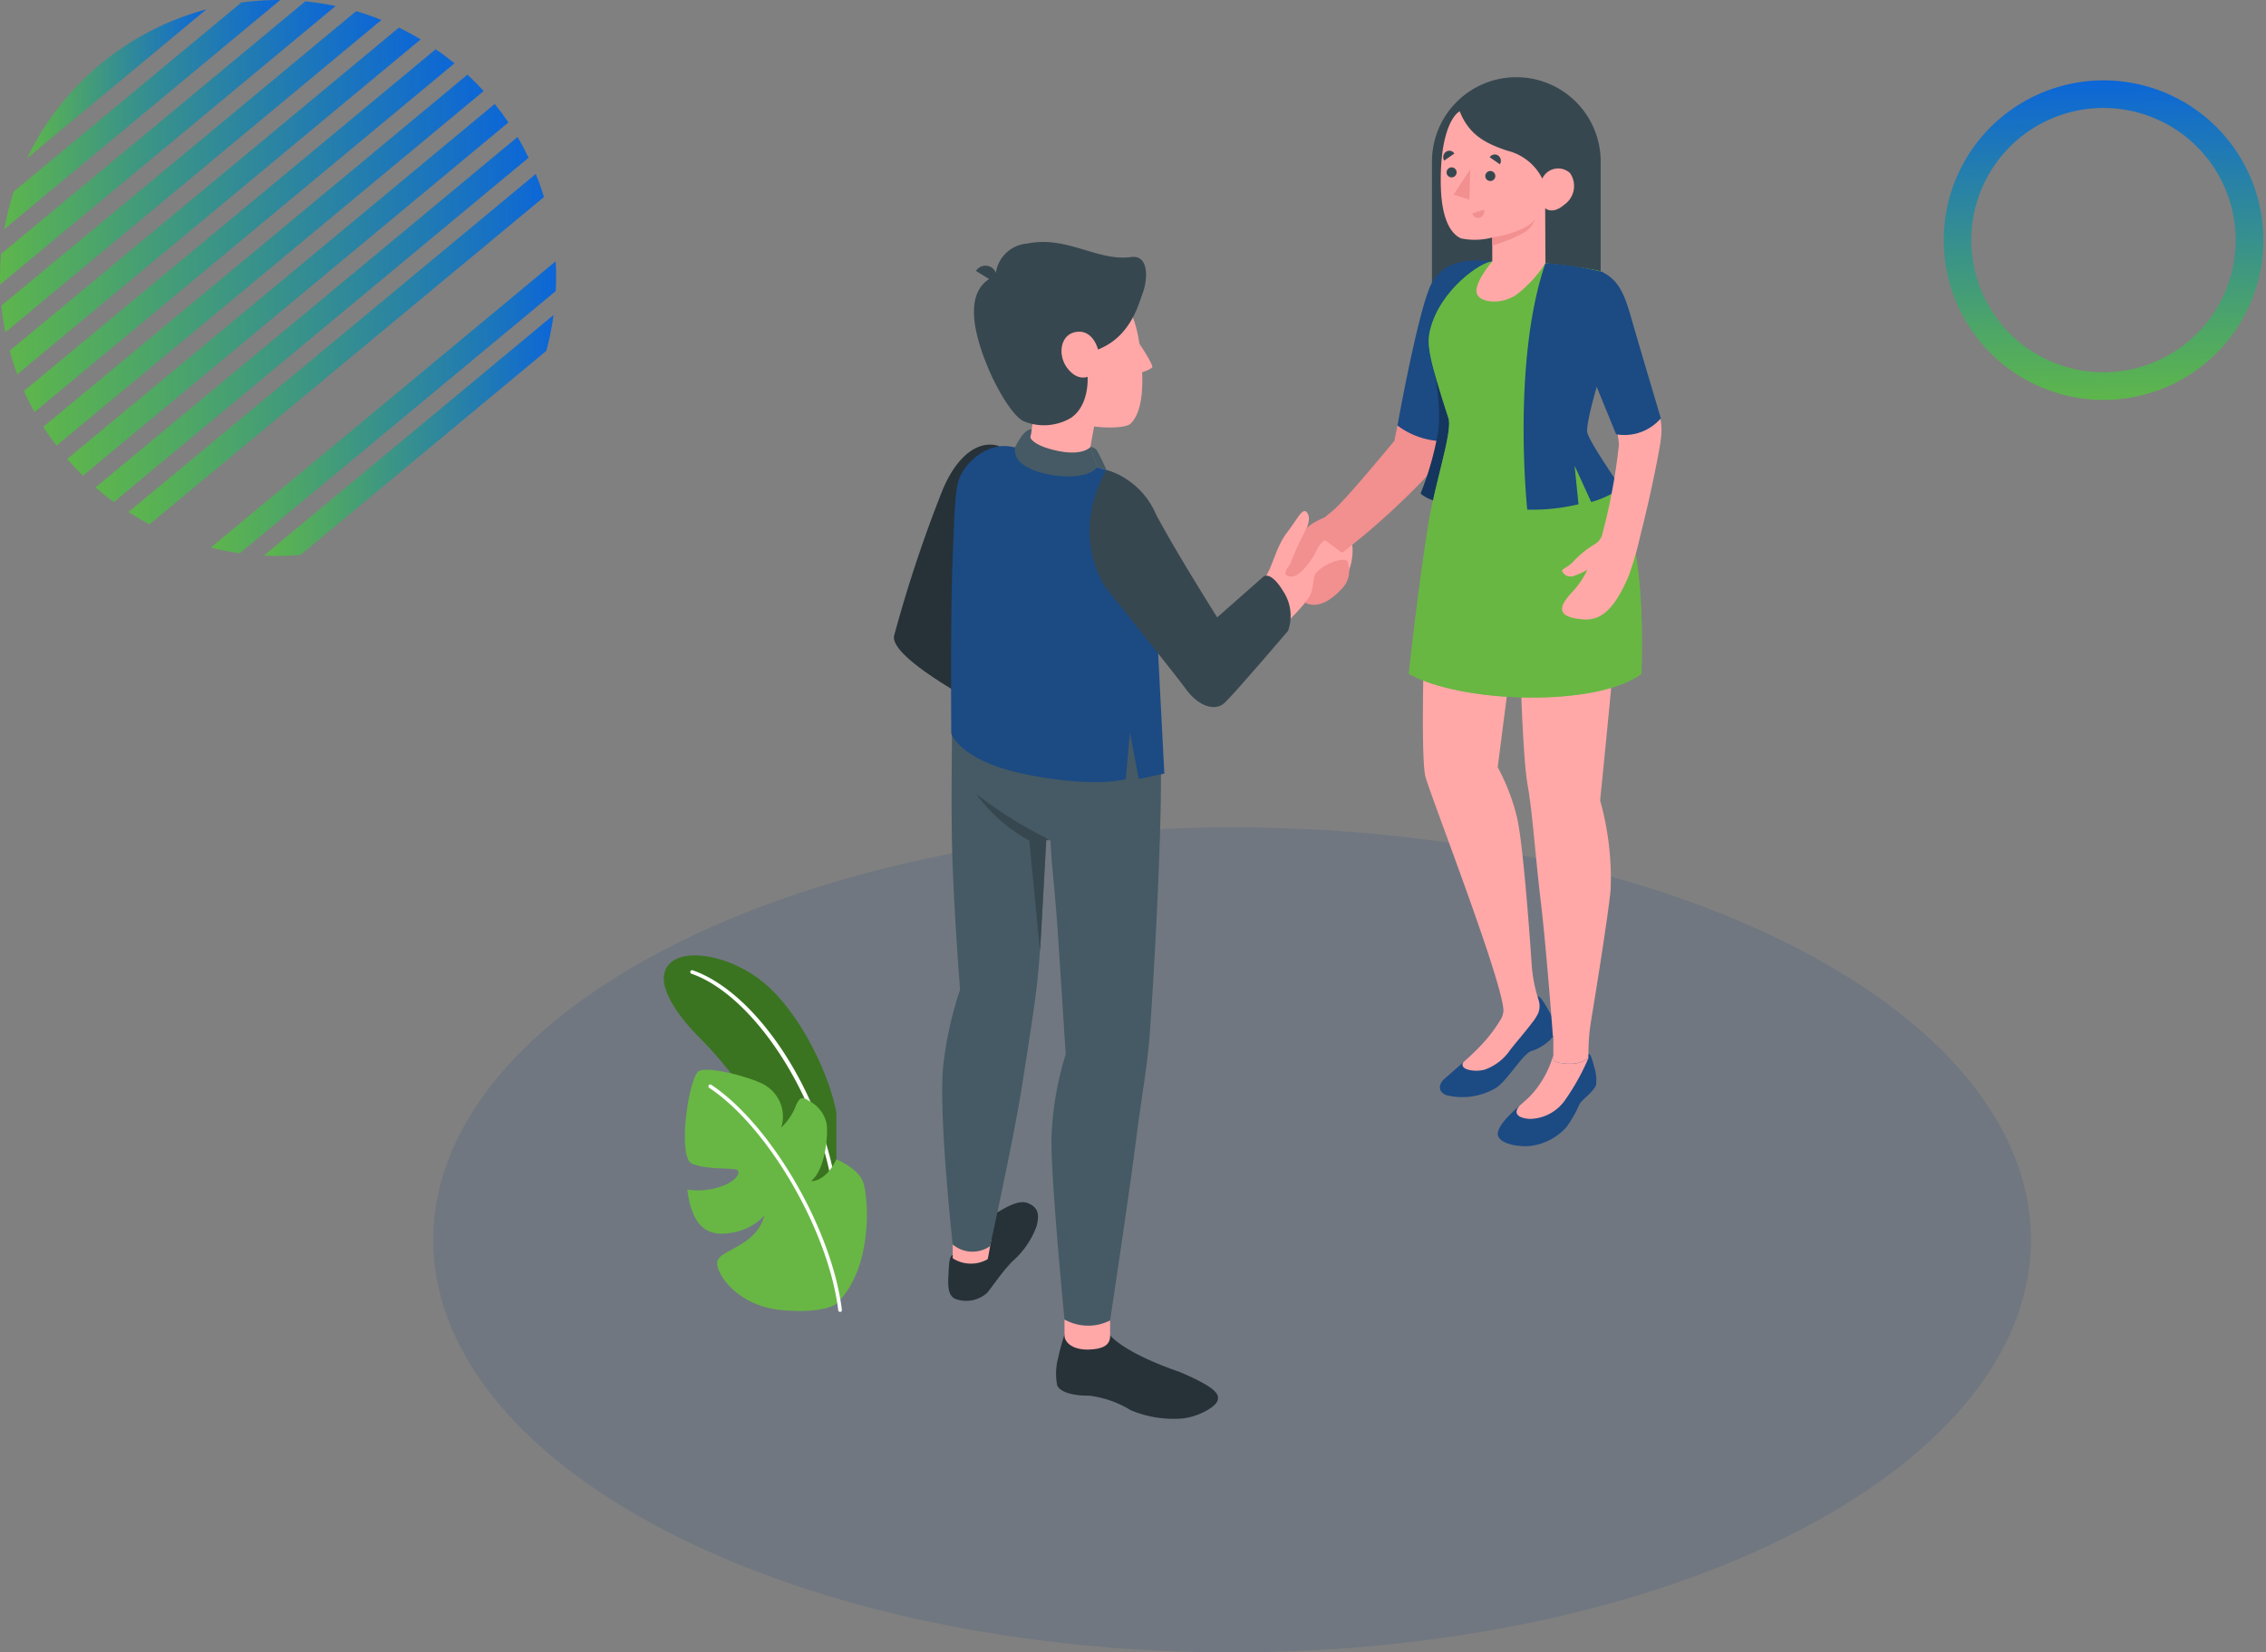 <svg id="Componente_13_1" data-name="Componente 13 – 1" xmlns="http://www.w3.org/2000/svg" xmlns:xlink="http://www.w3.org/1999/xlink" width="805.559" height="587.55" viewBox="0 0 805.559 587.55">
  <rect x="0" y="0" width="805.559" height="587.55" fill="#808080" stroke="none"/>
  <defs>
    <linearGradient id="linear-gradient" y1="0.5" x2="1" y2="0.5" gradientUnits="objectBoundingBox">
      <stop offset="0" stop-color="#5db64b"/>
      <stop offset="0.23" stop-color="#4da667"/>
      <stop offset="0.72" stop-color="#247ead"/>
      <stop offset="1" stop-color="#0c66d8"/>
    </linearGradient>
    <linearGradient id="linear-gradient-4" x1="0" y1="0.5" y2="0.5" xlink:href="#linear-gradient"/>
    <linearGradient id="linear-gradient-6" x1="0" y1="0.499" y2="0.499" xlink:href="#linear-gradient"/>
    <linearGradient id="linear-gradient-10" x1="0" y1="0.5" y2="0.5" xlink:href="#linear-gradient"/>
    <linearGradient id="linear-gradient-12" x1="0" y1="0.5" y2="0.5" xlink:href="#linear-gradient"/>
    <linearGradient id="linear-gradient-13" x1="0" y1="0.5" y2="0.5" xlink:href="#linear-gradient"/>
    <linearGradient id="linear-gradient-15" x1="0" y1="0.5" y2="0.5" xlink:href="#linear-gradient"/>
  </defs>
  <g id="Grupo_19" data-name="Grupo 19" transform="translate(-910 -1471.63)">
    <g id="Floor" transform="translate(1064 1765.826)">
      <path id="Path_1" data-name="Path 1" d="M117.866,471.215c110.9,57.279,290.73,57.293,401.639,0s110.9-150.15,0-207.429-290.73-57.286-401.641.007S6.955,413.934,117.866,471.215Z" transform="translate(-34.682 -220.826)" fill="#1c4a83" opacity="0.16"/>
    </g>
    <g id="Characters" transform="translate(1227.787 1499.08)">
      <g id="Group_136" data-name="Group 136" transform="translate(0 58.591)">
        <g id="Group_124" data-name="Group 124" transform="translate(0 72.057)">
          <path id="Path_152" data-name="Path 152" d="M319.514,221.9c-7.487-2.342-15.168,3.712-20.179,15.942a479.653,479.653,0,0,0-17.119,51.583c-1.551,8.286,33.792,26.321,32.791,25.838S319.514,221.9,319.514,221.9Z" transform="translate(-282.166 -221.4)" fill="#263238"/>
        </g>
        <path id="Path_153" data-name="Path 153" d="M293.531,376.381c-1.055.4-1.32,2.409-1.48,6.407-.122,3.023-.77,8.3,2.775,9.358a11.078,11.078,0,0,0,11-2.337c2.833-3.557,4.751-6.689,8.795-11.031a30.66,30.66,0,0,0,8.715-12.562c1.261-4.772.215-6.84-3.039-8.231-4.477-1.909-11.511,4.326-15.021,5.305C302.25,364.139,294.586,375.982,293.531,376.381Z" transform="translate(-272.629 -16.203)" fill="#263238"/>
        <path id="Path_154" data-name="Path 154" d="M292.738,366.116v4.906a12.011,12.011,0,0,0,12.4.336c.215-.471,1.287-7.021,1.287-7.021Z" transform="translate(-271.833 -9.638)" fill="#ffa8a7"/>
        <path id="Path_155" data-name="Path 155" d="M314.3,381.409s-1.408,4.267-2.169,7.988a21.618,21.618,0,0,0-.42,10.157c1.038,2.232,5.091,3.67,11.351,3.624a36.913,36.913,0,0,1,14.752,5.154,38.959,38.959,0,0,0,18.552,2.943c5.591-.656,11.38-3.9,12.284-6.214s-.3-4.717-13.453-10.334c-.122-.05-18.313-5.966-24.686-13Z" transform="translate(-253.657 7.045)" fill="#263238"/>
        <path id="Path_156" data-name="Path 156" d="M312.835,378.726v5.722c0,2.081,2.438,5.183,8.8,4.956,4.469-.16,7.567-1.362,7.412-5.045v-5.322Z" transform="translate(-252.193 4.423)" fill="#ffa8a7"/>
        <g id="Group_125" data-name="Group 125" transform="translate(17.167 162.098)">
          <path id="Path_157" data-name="Path 157" d="M291.392,396.2a133.266,133.266,0,0,1,5.8-25.556s-1.753-22.05-2.594-42.956c-.908-22.58.046-50.965-.383-56.6,0,0,72.864-14.743,74.163,11.351s-2.876,92.547-3.737,104.016-2.842,21.609-5.213,40.195c-2.337,18.342-8.891,61.66-8.891,61.66a17.2,17.2,0,0,1-16.211-.332s-5.129-52.193-4.591-65.423a113.029,113.029,0,0,1,5.015-28.881s-1.383-21.52-2.6-40.245-2.522-27.713-2.8-35.856l-1.568-.778s-1.6,32.3-2.459,43.764-2.686,22.462-6,43.76c-2.875,18.477-11.447,57.574-11.447,57.574a10.93,10.93,0,0,1-13.293-.589S289.147,412.24,291.392,396.2Z" transform="translate(-290.849 -266.937)" fill="#455a64"/>
        </g>
        <g id="Group_126" data-name="Group 126" transform="translate(29.15 196.176)">
          <path id="Path_158" data-name="Path 158" d="M323.432,300.738a152.459,152.459,0,0,1-26.523-16.568,58.488,58.488,0,0,0,19,16.707S319.745,341,319.724,340.2l2.216-39.518Z" transform="translate(-296.909 -284.17)" fill="#37474f"/>
        </g>
        <path id="Path_159" data-name="Path 159" d="M331.007,219.811,326.7,243.543l-21.44-1.564,4.5-26.906Z" transform="translate(-259.598 -155.532)" fill="#ffa8a7"/>
        <g id="Group_127" data-name="Group 127" transform="translate(20.322 72.557)">
          <path id="Path_160" data-name="Path 160" d="M295.152,233.81c2.1-6.453,10.308-13.453,18.5-11.952a241.724,241.724,0,0,1,35.872,8.959c7.5,2.678,14.332,9.161,14.95,33.825l3.784,73.486-9.072,1.951-3.166-16.644-1.476,16.644c-9.493,2.392-25.951.42-36.777-1.951-22.538-4.923-25.253-14.273-25.253-14.273s-.29-41.355.383-59.218C293.5,249.469,293.693,238.249,295.152,233.81Z" transform="translate(-292.449 -221.652)" fill="#1c4a83"/>
        </g>
        <path id="Path_161" data-name="Path 161" d="M326.3,203.248s5.188,7.685,4.528,8.509a12.23,12.23,0,0,1-3.9,1.728Z" transform="translate(-239.038 -167.085)" fill="#ffa8a7"/>
        <path id="Path_162" data-name="Path 162" d="M335.119,191.875c5,2.522,13.638,7.189,16.021,25.485,2.447,18.784-.774,24.837-3.317,27.326-1.715,1.682-11.04,1.778-15.71.378-5.844-1.753-19.032-6.764-25.048-16.4-7.071-11.351-8.652-26.557-.673-32.6a30.033,30.033,0,0,1,28.726-4.191Z" transform="translate(-263.707 -180.066)" fill="#ffa8a7"/>
        <path id="Path_163" data-name="Path 163" d="M356.576,203.057c-1.644,4.507-4.41,15.555-15.916,20.146,0,0-1.644-7.029-7.567-6.285s-6.92,8.29-3.288,12.965,7.147,2.993,7.147,2.993.79,10.09-5.936,14.651a18.859,18.859,0,0,1-16.728,1.194c-3.872-1.778-9.345-11.052-12.562-18.666-6.8-16.1-7.773-29.008,2.522-33.081a12.158,12.158,0,0,1,11.183-11.439c14.264-2.943,25.043,6.432,37,4.776C358.686,189.449,358.455,197.907,356.576,203.057Z" transform="translate(-268.108 -184.959)" fill="#37474f"/>
        <path id="Path_164" data-name="Path 164" d="M303.653,195.262l-6.726-4.17a3.957,3.957,0,0,1,6.727,4.17Z" transform="translate(-267.74 -180.796)" fill="#37474f"/>
        <g id="Group_129" data-name="Group 129" transform="translate(42.987 66.615)">
          <g id="Group_128" data-name="Group 128" transform="translate(0 0)">
            <path id="Path_165" data-name="Path 165" d="M330.755,224.952l2.438,7.1s-1.787,3.17-9.451,3.325-15.794-2.266-18.338-5.528a5.747,5.747,0,0,1-1.434-4.767s3.04-6.726,5.924-6.424l-.488,2.909s.652,2.4,7.605,4.246C327.8,228.689,330.755,224.952,330.755,224.952Z" transform="translate(-303.901 -218.649)" fill="#455a64"/>
          </g>
        </g>
        <g id="Group_130" data-name="Group 130" transform="translate(131.32 95.7)">
          <path id="Path_166" data-name="Path 166" d="M348.577,257.769c3.094-3.536,4.275-11.393,8.408-16.766,4.028-5.242,5.625-9.316,7.252-6.966,2.152,3.107-2.7,9.324-1.627,9.947a32.314,32.314,0,0,1,5.524,13.373c.421,4.557-11.649,16-11.649,16Z" transform="translate(-348.577 -233.356)" fill="#ffa8a7"/>
        </g>
        <g id="Group_132" data-name="Group 132" transform="translate(69.836 72.922)">
          <g id="Group_131" data-name="Group 131" transform="translate(0 0)">
            <path id="Path_167" data-name="Path 167" d="M317.485,221.836a2.758,2.758,0,0,1,2.438,1.408,64.269,64.269,0,0,1,3.254,6.726l-3.254-1.059Z" transform="translate(-317.485 -221.836)" fill="#455a64"/>
          </g>
        </g>
        <g id="Group_133" data-name="Group 133" transform="translate(145.012 105.058)">
          <path id="Path_168" data-name="Path 168" d="M355.5,238.662s14.575-1.261,16.7-.038,1.484,7.567,0,11.439-8.917,6.39-15.82,11.061C356.341,260.46,355.5,238.662,355.5,238.662Z" transform="translate(-355.5 -238.09)" fill="#ffa8a7"/>
        </g>
        <g id="Group_135" data-name="Group 135" transform="translate(69.559 81.078)">
          <g id="Group_134" data-name="Group 134" transform="translate(0)">
            <path id="Path_169" data-name="Path 169" d="M323.309,225.962A27.562,27.562,0,0,1,340.9,241.651c7.513,14.117,21.815,36.709,21.815,36.709l16.4-14.453s2.48-2.4,7.088,5.213a15.786,15.786,0,0,1,1.682,14.046s-18.918,22.206-22.546,25.581-9.606.753-13.5-4.561-28.5-36.079-28.5-36.079S309.873,250.438,323.309,225.962Z" transform="translate(-317.344 -225.962)" fill="#37474f"/>
          </g>
        </g>
      </g>
      <g id="Group_145" data-name="Group 145" transform="translate(139.21 0)">
        <path id="Rectangle_1" data-name="Rectangle 1" d="M9.051,0H50.923a9.051,9.051,0,0,1,9.051,9.051v63.8a29.987,29.987,0,0,1-29.987,29.987h0A29.987,29.987,0,0,1,0,72.851V9.051A9.051,9.051,0,0,1,9.051,0Z" transform="translate(112.041 102.838) rotate(180)" fill="#37474f"/>
        <path id="Path_170" data-name="Path 170" d="M399.185,200.3c-4.536,13.365-12.129,51.751-12.129,51.751s-15.908,19.338-20.974,24.03c-2.825,2.6-9.19,7.29-9.19,7.29l11.57,8.517a257.929,257.929,0,0,0,29.34-26.414,16.744,16.744,0,0,0,4.1-7.66l7.908-33.931s-.05-27.292,4.2-30.874,5.364-4.334,5.364-4.334C414.017,188.285,402.746,189.79,399.185,200.3Z" transform="translate(-348.342 -122.783)" fill="#f28f8f"/>
        <path id="Path_171" data-name="Path 171" d="M406.406,188.618c-7.378-.841-16.816-.7-21.44,7.567s-12.276,50.789-12.276,50.789a27.889,27.889,0,0,0,15.092,5.545Z" transform="translate(-332.899 -123.12)" fill="#1c4a83"/>
        <g id="Group_138" data-name="Group 138" transform="translate(48.048 105.214)">
          <g id="Group_137" data-name="Group 137" transform="translate(0 0)">
            <path id="Path_172" data-name="Path 172" d="M381.809,208.537a76.514,76.514,0,0,1,1.534,19.338,108.428,108.428,0,0,1-6.474,23.446s4.6,5.07,17.6,3.035c10.577-1.656,6.84-33.577.757-39.757a20.023,20.023,0,0,0-13.419-6.062Z" transform="translate(-376.869 -208.537)" fill="#16365e"/>
          </g>
          <path id="Path_173" data-name="Path 173" d="M381.809,208.537a76.514,76.514,0,0,1,1.534,19.338,108.428,108.428,0,0,1-6.474,23.446s4.6,5.07,17.6,3.035c10.577-1.656,6.84-33.577.757-39.757a20.023,20.023,0,0,0-13.419-6.062Z" transform="translate(-376.869 -208.537)" fill="#16365e" opacity="0.3"/>
        </g>
        <path id="Path_174" data-name="Path 174" d="M402.876,324.833a7.079,7.079,0,0,1-1.051,4.149,51.8,51.8,0,0,1-6.853,8.984c-3.666,3.935-9.144,8.589-13.07,12.015-2.182,1.9-2.266,4.784.841,5.8a23.489,23.489,0,0,0,17.178-2.4c3.9-2.1,9.455-11.771,12.7-13.238a17.115,17.115,0,0,0,7.084-4.246,6.033,6.033,0,0,0,.761-7.492c-1.757-3.271-4.4-8.32-5.486-7.756l.336,1.043c-.841,2.67-8.131,5.776-11.864,5.045Z" transform="translate(-325.438 6.207)" fill="#1c4a83"/>
        <path id="Path_175" data-name="Path 175" d="M443.987,299.736c1.682-17.846,6.516-46.421,1.564-67.613L379.914,235.6c-1.824,20.911-3.91,86.157-1.681,93.623,2.649,8.828,26.317,69.858,27.616,82.142a6.727,6.727,0,0,1-1.043,4.1,52.791,52.791,0,0,1-6.861,8.988c-1.782,1.909-4,3.994-6.255,6.016a1.848,1.848,0,0,0-.328.954c0,2.039,4.973,2.581,7.882,1.736a18.359,18.359,0,0,0,8.988-6.907c1.682-2.237,5.465-6.537,7.84-9.749a16.344,16.344,0,0,0,2.1-3.237,6.618,6.618,0,0,0,.3-4.625l-.151-.479a51.885,51.885,0,0,1-2.367-12.347c-.921-13.453-3.22-44.562-5.364-52.857a72.775,72.775,0,0,0-6.726-17.329l7.492-58.3s.8,51.394,3.128,64.51c1.846,10.51,2.564,23.643,4.708,41.645,2.043,17.236,4.28,47.619,4.28,47.619a.444.444,0,0,0,.172.088v14.352h12.486v-8.408a69.6,69.6,0,0,1,.931-11.339c1.9-11.463,6.1-37.717,6.951-46.588a103.174,103.174,0,0,0-3.733-31.787S442.339,317.107,443.987,299.736Z" transform="translate(-328.431 -80.27)" fill="#ffa8a7"/>
        <g id="Group_139" data-name="Group 139" transform="translate(43.831 65.545)">
          <path id="Path_176" data-name="Path 176" d="M423.313,189.051s17.657,2.03,19.759,2.981c-16.568,11.654-3.153,37.592-3.153,37.592l-6.336,19.9c7.063,9.039,13.163,14.42,16.93,24.337,4.2,11.073,7.988,27.532,6.932,61.227-15.841,11.906-63.947,10.577-82.71,0,0,0,3.17-29.794,6.911-52.97,2.468-15.273,8.315-31.929,7.307-37.517-7.424-22.853-7.882-26.973-6.567-32.072,3.7-14.344,18.334-24.051,21.945-24.051Z" transform="translate(-374.735 -188.479)" fill="#68b744"/>
          <path id="Path_177" data-name="Path 177" d="M423.313,189.051s17.657,2.03,19.759,2.981c-16.568,11.654-3.153,37.592-3.153,37.592l-6.336,19.9c7.063,9.039,13.163,14.42,16.93,24.337,4.2,11.073,7.988,27.532,6.932,61.227-15.841,11.906-63.947,10.577-82.71,0,0,0,3.17-29.794,6.911-52.97,2.468-15.273,8.315-31.929,7.307-37.517-7.424-22.853-7.882-26.973-6.567-32.072,3.7-14.344,18.334-24.051,21.945-24.051Z" transform="translate(-374.735 -188.479)" fill="#68b744" opacity="0.6"/>
        </g>
        <path id="Path_178" data-name="Path 178" d="M410.5,332.779v-1.787a34.526,34.526,0,0,1-8.925,15.626c-3.939,3.594-9.312,7.739-10.674,11.746-1.421,4.166,6.344,5.814,11.439,5.305a20.554,20.554,0,0,0,12.814-6.706,43.251,43.251,0,0,0,4.7-8.3c1.509-2.043,4.994-4.33,5.814-6.7a15.094,15.094,0,0,0-.715-6.554c-.58-2.207-1.206-4.624-1.959-4.427v1.362a9.877,9.877,0,0,1-6.243,2.1C414.916,334.537,410.485,334.171,410.5,332.779Z" transform="translate(-315.272 16.347)" fill="#1c4a83"/>
        <path id="Path_179" data-name="Path 179" d="M419.7,332.35a9.875,9.875,0,0,1-6.243,2.1c-1.824.067-6.26-.294-6.243-1.681v-1.787a34.533,34.533,0,0,1-8.955,15.622c-.942.841-1.967,1.753-3,2.665-2.1,2.333-1.5,4.368,3.422,4.793a15.613,15.613,0,0,0,12.986-7.147A80.607,80.607,0,0,0,419.7,332.35Z" transform="translate(-311.976 16.351)" fill="#ffa8a7"/>
        <path id="Path_180" data-name="Path 180" d="M387.2,161.462c-3.166,1.871-7.08,9.837-6.7,26.54.328,14.155,4.915,17.657,7.218,18.657a24.342,24.342,0,0,0,11.069-.324v8.5s-5.974,6.937-5.6,10.83,8.622,4.814,14.21,1.009A45.15,45.15,0,0,0,417.7,215.446l-.1-19.532s2.522,2.468,6.853-1.3a8.063,8.063,0,0,0,1.984-11.174,6.2,6.2,0,0,0-9.863,1.967,18.833,18.833,0,0,0-12.351-9.917C395.233,172.552,390.344,169.168,387.2,161.462Z" transform="translate(-325.287 -149.333)" fill="#ffa8a7"/>
        <path id="Path_181" data-name="Path 181" d="M388.485,173.956a1.782,1.782,0,1,0,1.871-1.761,1.812,1.812,0,0,0-1.871,1.762Z" transform="translate(-317.462 -138.84)" fill="#37474f"/>
        <path id="Path_182" data-name="Path 182" d="M390.291,179.154l-4.137,1.316a2.131,2.131,0,0,0,2.691,1.484,2.27,2.27,0,0,0,1.446-2.8Z" transform="translate(-319.743 -132.04)" fill="#f28f8f"/>
        <path id="Path_183" data-name="Path 183" d="M381.284,172.047l3.6-2.5a2.1,2.1,0,0,0-2.993-.614A2.3,2.3,0,0,0,381.284,172.047Z" transform="translate(-324.853 -142.401)" fill="#37474f"/>
        <path id="Path_184" data-name="Path 184" d="M392.887,172.713l-3.6-2.5a2.1,2.1,0,0,1,2.989-.614,2.3,2.3,0,0,1,.614,3.111Z" transform="translate(-316.685 -141.746)" fill="#37474f"/>
        <path id="Path_185" data-name="Path 185" d="M381.524,173.308a1.783,1.783,0,1,0,1.871-1.766,1.812,1.812,0,0,0-1.871,1.766Z" transform="translate(-324.265 -139.483)" fill="#37474f"/>
        <path id="Path_186" data-name="Path 186" d="M388.7,171.919l-.282,10.716-5.638-1.745Z" transform="translate(-323.038 -139.111)" fill="#f28f8f"/>
        <path id="Path_187" data-name="Path 187" d="M389.742,187.612c4.553-.6,13.915-3.288,15.374-6.991a9.58,9.58,0,0,1-3.283,4.725,49.259,49.259,0,0,1-12.091,5.1Z" transform="translate(-316.234 -130.606)" fill="#f28f8f"/>
        <path id="Path_188" data-name="Path 188" d="M412.2,213.85l-12.461,16.887,9.4-6.02Z" transform="translate(-306.461 -98.131)" fill="#27debf"/>
        <g id="Group_140" data-name="Group 140" transform="translate(0 156.587)">
          <path id="Path_189" data-name="Path 189" d="M360.03,238.5a96.647,96.647,0,0,0-5.722,12.381c-1.4,2.249-3.09,4.2,0,4.624s7.567-5.621,9.274-9.274a8.828,8.828,0,0,1,4.5-4.624c-1.455-.488-.685-6.306-1.711-7.1C366.366,234.506,361.111,236.655,360.03,238.5Z" transform="translate(-352.568 -234.515)" fill="#f28f8f"/>
        </g>
        <g id="Group_141" data-name="Group 141" transform="translate(6.676 171.616)">
          <path id="Path_190" data-name="Path 190" d="M355.944,257.2c2.787-2.1,2.871-4.625,3.418-8.69s11.7-8.408,12.049-5.4a8.951,8.951,0,0,1-2.06,9.219C365.928,255.971,361.048,259.9,355.944,257.2Z" transform="translate(-355.944 -242.11)" fill="#f28f8f"/>
        </g>
        <g id="Group_142" data-name="Group 142" transform="translate(84.646 66.116)">
          <path id="Path_191" data-name="Path 191" d="M403.14,188.764a125.331,125.331,0,0,1,19.759,2.981c3.241,1.547,8.635,10.867,3.8,24.425s-9.2,29.474-8.711,32.678,12.015,19.759,12.015,19.759a31.338,31.338,0,0,1-10.6,5.091L413.5,260.8l1.387,13.7a70.322,70.322,0,0,1-18.216,1.913S391.083,223.855,403.14,188.764Z" transform="translate(-395.378 -188.764)" fill="#1c4a83"/>
        </g>
        <g id="Group_143" data-name="Group 143" transform="translate(98.32 112.684)">
          <path id="Path_192" data-name="Path 192" d="M437.122,230.3c1.307-7.8,0-10.346-2.745-17.989l-13.936,8.959a29.581,29.581,0,0,1,2.064,9.03,212.1,212.1,0,0,1-6.062,32.371,6.016,6.016,0,0,1-2.842,3.2,34.422,34.422,0,0,0-7.672,6.373c-2.1,1.925-3.826,2.325-3.611,3A3.246,3.246,0,0,0,406.369,277a22.737,22.737,0,0,0,4.914-2.245,30.168,30.168,0,0,1-5.427,7.988c-5.078,5.419-5.524,8.934,3.927,9.669,5.924.458,10.9-2.871,16.257-15.622a119.46,119.46,0,0,0,4.1-14.294C432.989,251.383,435.806,238.149,437.122,230.3Z" transform="translate(-402.292 -212.315)" fill="#ffa8a7"/>
        </g>
        <g id="Group_144" data-name="Group 144" transform="translate(104.475 69.097)">
          <path id="Path_193" data-name="Path 193" d="M413.111,190.271c6.663,2.993,8.555,8.883,11.023,17.543s10.232,34.641,10.232,34.641a17.089,17.089,0,0,1-15.908,5.692l-11.771-28.818S401.134,200.533,413.111,190.271Z" transform="translate(-405.402 -190.271)" fill="#1c4a83"/>
        </g>
      </g>
    </g>
    <g id="Plants" transform="translate(1145.988 1811.355)">
      <g id="Group_12" data-name="Group 12" transform="translate(0 0)">
        <g id="Group_7" data-name="Group 7">
          <g id="Group_5" data-name="Group 5">
            <path id="Path_2" data-name="Path 2" d="M158.882,343.23c-2.663-13.77-12.159-33.4-23.8-44.318-11.2-10.517-27.828-14.176-34.452-9.344s-2.279,15.339,10.573,28.116c14.508,14.414,42.373,54.394,47.667,77.048Z" transform="translate(-97.563 -287.467)" fill="#3a7420"/>
          </g>
          <g id="Group_6" data-name="Group 6" opacity="0.2">
            <path id="Path_3" data-name="Path 3" d="M158.882,343.23c-2.663-13.77-12.159-33.4-23.8-44.318-11.2-10.517-27.828-14.176-34.452-9.344s-2.279,15.339,10.573,28.116c14.508,14.414,42.373,54.394,47.667,77.048Z" transform="translate(-97.563 -287.467)" fill="#3a7420"/>
          </g>
        </g>
        <g id="Group_8" data-name="Group 8" transform="translate(9.385 5.239)">
          <path id="Path_4" data-name="Path 4" d="M156.687,375.132a.654.654,0,0,1-.649-.59c-3.293-34.693-27.54-73.685-50.883-81.8a.652.652,0,0,1,.428-1.229c24.176,8.41,48.36,47.155,51.753,82.915a.652.652,0,0,1-.588.711Z" transform="translate(-104.746 -291.481)" fill="#fff"/>
        </g>
        <g id="Group_11" data-name="Group 11" transform="translate(7.481 40.662)">
          <g id="Group_9" data-name="Group 9" transform="translate(0 0)">
            <path id="Path_5" data-name="Path 5" d="M157.142,401.895s-4.51,3.6-19.571,2.193-22.8-12.169-22.8-16.787,13.827-5.41,16.829-16.851a19.981,19.981,0,0,1-11.535,6.118c-7.849,1.475-14.1-1.033-15.89-15.292a25.458,25.458,0,0,0,11.505-.954c6.192-1.989,7.667-5.388,6.044-6.12s-10.239.069-15.774-2.1-1.242-30.889,2.316-32.95,20.773,2.784,24.112,5.366a12.929,12.929,0,0,1,5.164,14.687,21.121,21.121,0,0,0,5.181-7.667c1.62-3.961,2.786-3,5.242-1.512a11.749,11.749,0,0,1,5.722,7.844c.58,3.654-.359,16.251-5.5,20.343,0,0,4.93.632,8.958-7.7,0,0,7.869,3.157,9.59,8.274S170.526,388.914,157.142,401.895Z" transform="translate(-103.296 -318.654)" fill="#68b744"/>
          </g>
          <g id="Group_10" data-name="Group 10" transform="translate(8.365 5.217)">
            <path id="Path_6" data-name="Path 6" d="M156.515,403.521a.652.652,0,0,1-.644-.573c-3.443-28.175-24.87-65.137-45.869-79.1a.652.652,0,0,1,.723-1.085c21.262,14.144,42.965,51.539,46.44,80.031a.652.652,0,0,1-.568.738Z" transform="translate(-109.711 -322.65)" fill="#fff"/>
          </g>
        </g>
      </g>
    </g>
  </g>
  <g id="Layer_2" data-name="Layer 2">
    <g id="Layer_1" data-name="Layer 1">
      <path id="Trazado_2" data-name="Trazado 2" d="M71.461,2.66A99.074,99.074,0,0,0,7.68,55.631Z" transform="translate(1.928 0.668)" fill="url(#linear-gradient)"/>
      <path id="Trazado_3" data-name="Trazado 3" d="M99.313,0h-.788A99.812,99.812,0,0,0,85.476.888L4.605,68.059A99.172,99.172,0,0,0,1.24,81.471Z" transform="translate(0.311)" fill="url(#linear-gradient)"/>
      <path id="Trazado_4" data-name="Trazado 4" d="M119.3,2.056A101.628,101.628,0,0,0,108.532.38L.375,90.208C.138,93.023,0,95.863,0,98.741c0,.788,0,1.576.063,2.352Z" transform="translate(0 0.095)" fill="url(#linear-gradient)"/>
      <path id="Trazado_5" data-name="Trazado 5" d="M135.508,6.3c-2.94-1.176-5.943-2.239-9.008-3.128L.39,107.9A88.705,88.705,0,0,0,1.8,117.357Z" transform="translate(0.098 0.796)" fill="url(#linear-gradient-4)"/>
      <path id="Trazado_6" data-name="Trazado 6" d="M148.85,12.041c-2.5-1.5-5.092-2.915-7.744-4.191L2.76,122.738q1.164,4.279,2.69,8.395Z" transform="translate(0.693 1.971)" fill="url(#linear-gradient)"/>
      <path id="Trazado_7" data-name="Trazado 7" d="M159.873,19c-2.164-1.764-4.4-3.466-6.706-5L6.79,135.531q1.714,3.853,3.753,7.507Z" transform="translate(1.705 3.515)" fill="url(#linear-gradient-6)"/>
      <path id="Trazado_8" data-name="Trazado 8" d="M168.859,27.04q-2.752-3.04-5.768-5.83L12.31,146.432c1.464,2.314,3.04,4.554,4.692,6.731Z" transform="translate(3.091 5.326)" fill="url(#linear-gradient)"/>
      <path id="Trazado_9" data-name="Trazado 9" d="M24.682,161.755,175.952,36.121q-2.289-3.39-4.867-6.581L19.09,155.775Q21.755,158.89,24.682,161.755Z" transform="translate(4.793 7.417)" fill="url(#linear-gradient)"/>
      <path id="Trazado_10" data-name="Trazado 10" d="M181.1,46.3c-1.251-2.5-2.5-5-3.928-7.369L27.13,163.551c2.089,1.827,4.266,3.566,6.506,5.217Z" transform="translate(6.812 9.775)" fill="url(#linear-gradient)"/>
      <path id="Trazado_11" data-name="Trazado 11" d="M184.209,57.647q-1.251-4.179-2.9-8.207L36.48,169.67q3.666,2.352,7.507,4.366Z" transform="translate(9.16 12.414)" fill="url(#linear-gradient-10)"/>
      <path id="Trazado_12" data-name="Trazado 12" d="M184.91,70.331q-.638-4.679-1.7-9.221L47.29,174c2.852,1.251,5.78,2.365,8.758,3.353Z" transform="translate(11.874 15.344)" fill="url(#linear-gradient-4)"/>
      <path id="Trazado_13" data-name="Trazado 13" d="M182.529,84.852c.075-1.539.125-3.1.125-4.667,0-1.977,0-3.953-.188-5.905L59.86,176.069a97.578,97.578,0,0,0,10.384,2Z" transform="translate(15.03 18.651)" fill="url(#linear-gradient-12)"/>
      <path id="Trazado_14" data-name="Trazado 14" d="M88,174.857l87.364-72.563a99.965,99.965,0,0,0,2.59-12.774L75,175.057c1.664.088,3.34.15,5,.15C82.707,175.195,85.359,175.07,88,174.857Z" transform="translate(18.832 22.478)" fill="url(#linear-gradient-13)"/>
      <path id="Trazado_15" data-name="Trazado 15" d="M94.47,168.532a98.949,98.949,0,0,0,72.338-60.052Z" transform="translate(23.72 27.238)" fill="url(#linear-gradient-10)"/>
    </g>
  </g>
  <g id="Layer_2-2" data-name="Layer 2" transform="matrix(-0.017, -1, 1, -0.017, 691.982, 143.144)">
    <g id="Layer_1-2" data-name="Layer 1" transform="translate(0 0)">
      <path id="Trazado_1" data-name="Trazado 1" d="M56.8,113.634a56.8,56.8,0,1,1,56.83-56.819A56.8,56.8,0,0,1,56.8,113.634Zm0-103.817a46.987,46.987,0,1,0,47.02,47,46.987,46.987,0,0,0-47.02-47Z" transform="translate(-0.04 -0.04)" fill="url(#linear-gradient-15)"/>
    </g>
  </g>
</svg>
